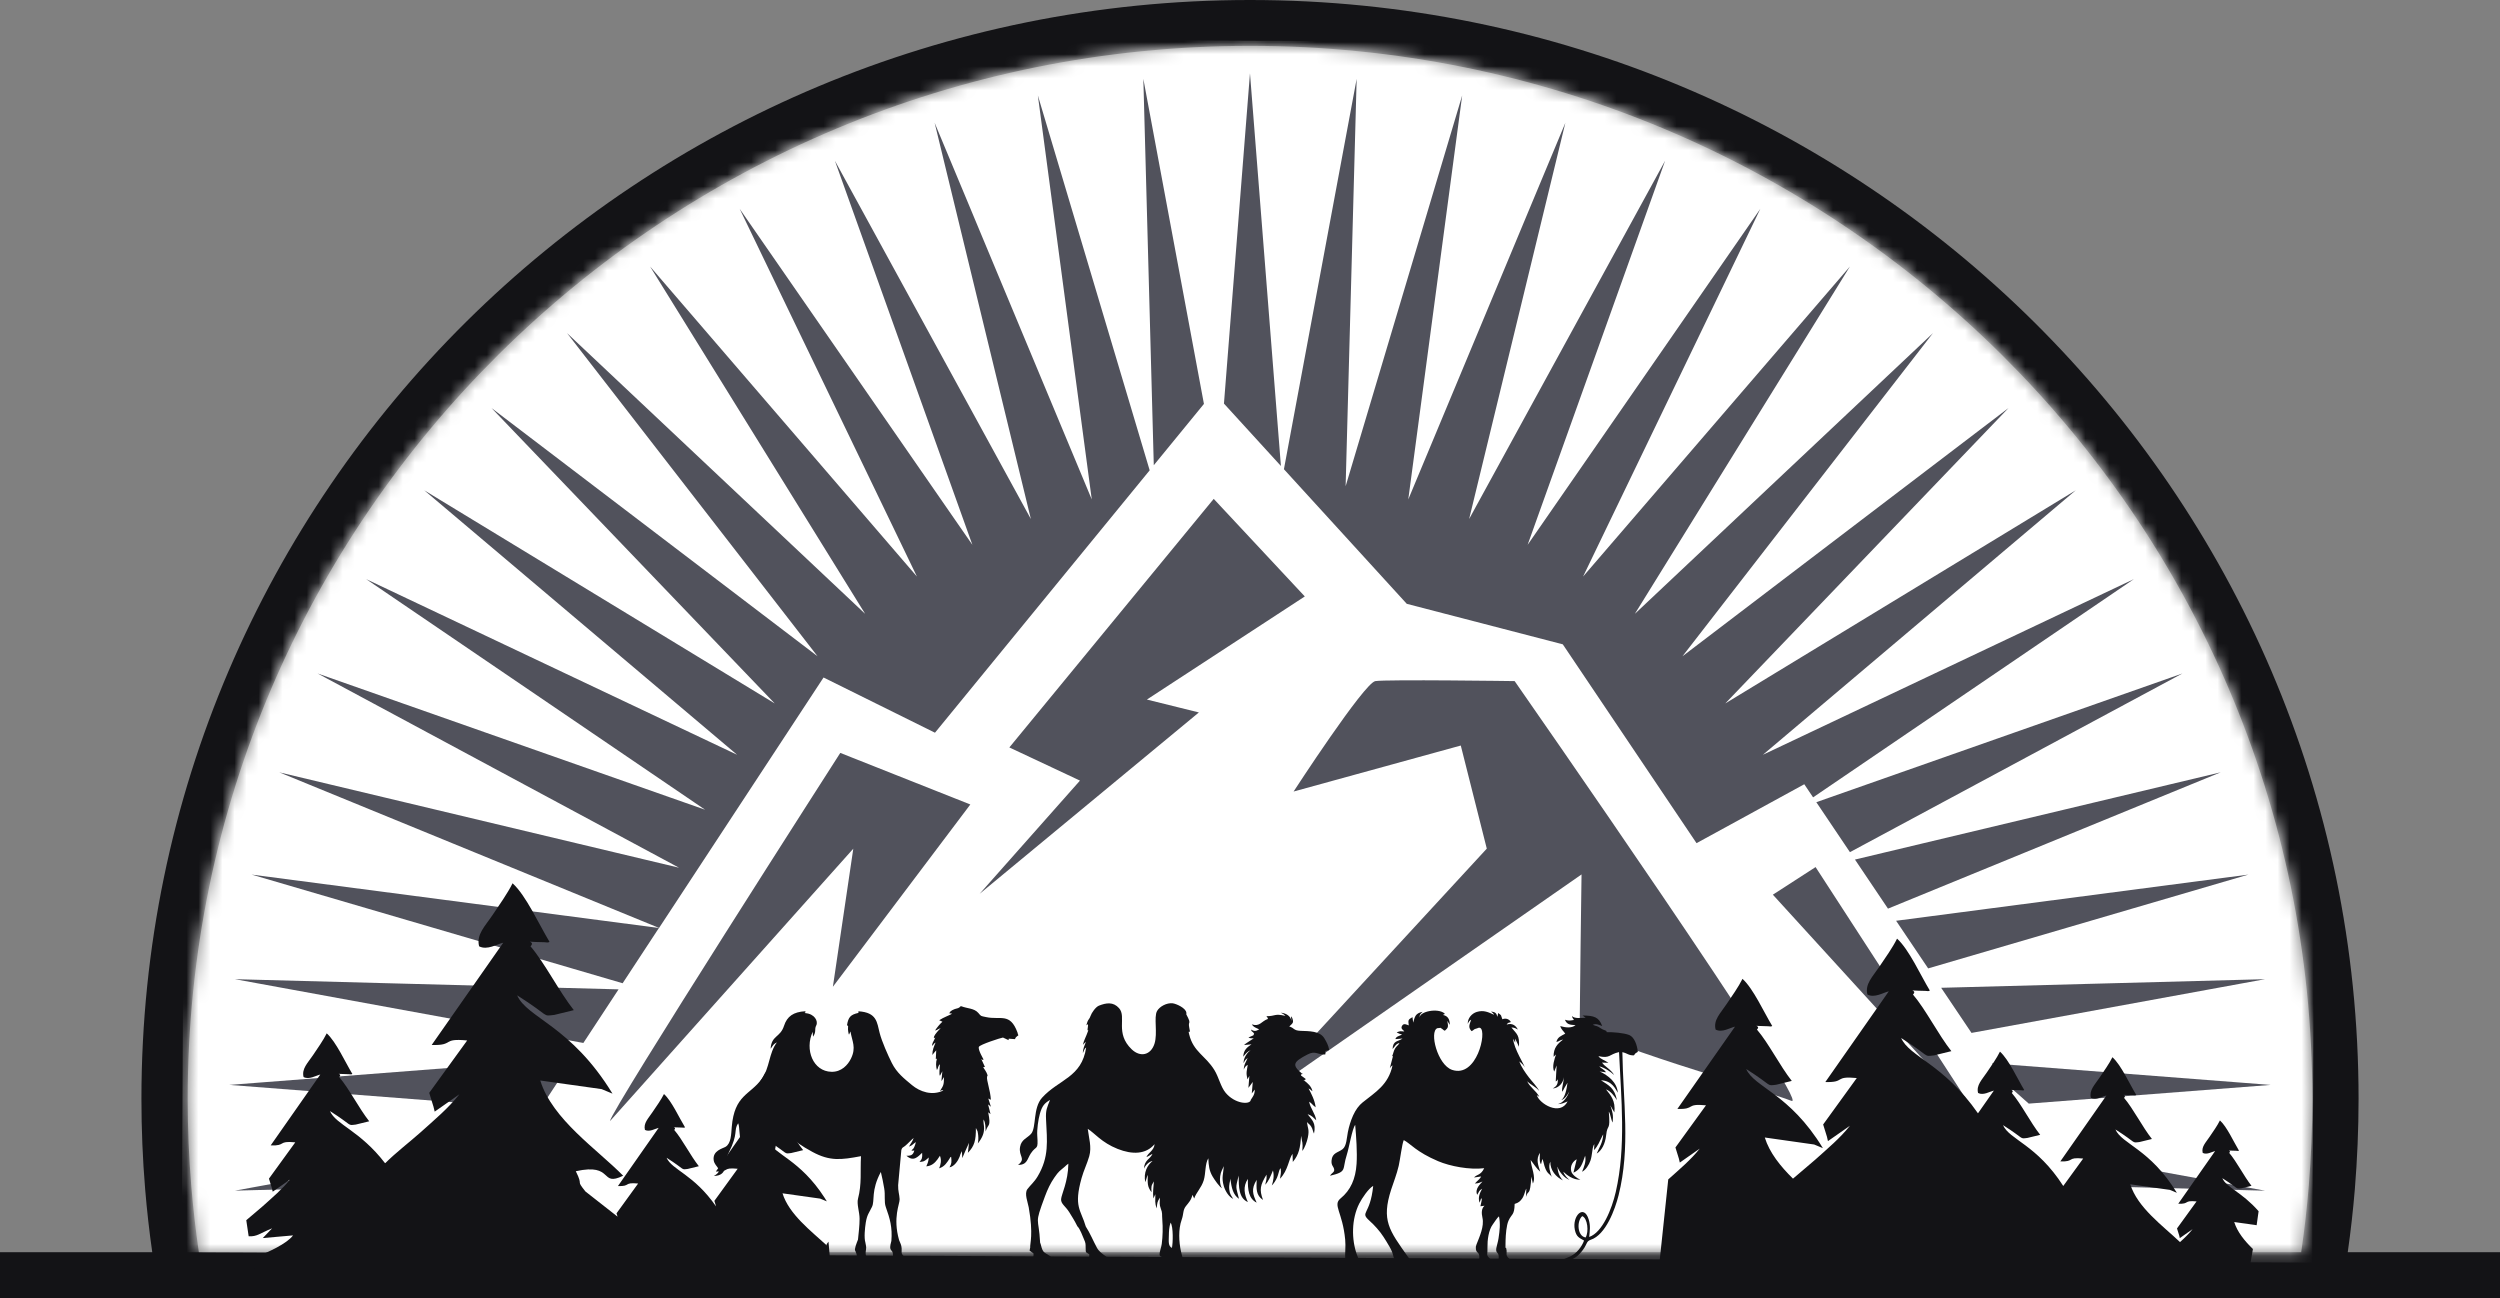 <svg width="208" height="108" viewBox="0 0 208 108" fill="none" xmlns="http://www.w3.org/2000/svg">
<rect x="0" y="0" width="208" height="108" fill="#808080" stroke="none"/>
<path d="M16.545 104.185H191.459C191.726 102.372 191.939 100.523 192.092 98.642C192.288 96.27 192.388 93.86 192.388 91.415C192.388 67.226 182.494 45.323 166.5 29.472C150.507 13.617 128.408 3.815 104.002 3.815C79.596 3.815 57.496 13.617 41.503 29.472C25.51 45.323 15.616 67.226 15.616 91.415C15.616 93.86 15.715 96.27 15.911 98.642C16.068 100.519 16.278 102.368 16.545 104.185ZM0 104.185H12.668C12.418 102.442 12.223 100.692 12.077 98.942C11.87 96.447 11.767 93.934 11.767 91.415C11.767 66.171 22.092 43.319 38.783 26.776C55.474 10.233 78.531 0 103.998 0C129.465 0 152.526 10.233 169.217 26.776C185.908 43.319 196.233 66.171 196.233 91.415C196.233 93.934 196.126 96.447 195.923 98.942C195.777 100.692 195.581 102.442 195.332 104.185H208V108H0V104.185Z" fill="#131316"/>
<mask id="mask0_42_1947" style="mask-type:luminance" maskUnits="userSpaceOnUse" x="15" y="3" width="178" height="102">
<path d="M15.908 98.642C16.064 100.519 16.274 102.368 16.542 104.185H191.455C191.722 102.368 191.936 100.523 192.089 98.642C192.285 96.271 192.384 93.861 192.384 91.415C192.384 67.226 182.49 45.323 166.497 29.468C150.504 13.617 128.405 3.811 103.998 3.811C79.592 3.811 57.493 13.614 41.5 29.468C25.507 45.323 15.612 67.222 15.612 91.415C15.612 93.861 15.712 96.271 15.908 98.642Z" fill="white"/>
</mask>
<g mask="url(#mask0_42_1947)">
<path d="M15.614 2.959L15.12 104.183L192.381 105.051L192.875 3.828L15.614 2.959Z" fill="white"/>
</g>
<path fill-rule="evenodd" clip-rule="evenodd" d="M95.995 38.706L95.126 6.56L100.167 33.607L95.995 38.706ZM54.826 77.201L23.235 64.258L56.496 72.194L26.421 56.032L58.664 67.37L30.459 48.181L61.327 62.797L35.297 40.792L64.457 58.527L40.891 33.946L68.021 54.603L47.178 27.715L71.98 51.071L54.086 22.171L76.288 47.969L61.541 17.375L80.902 45.33L69.463 13.374L85.769 43.184L77.762 10.219L90.835 41.554L86.35 7.94L95.653 39.13L77.79 60.962L68.519 56.368L54.837 77.201H54.826ZM51.803 81.806L20.935 72.766L54.822 77.208L51.803 81.806ZM48.538 86.775L19.543 81.468L51.465 82.314L48.535 86.775H48.538ZM44.932 92.265L19.076 90.265L47.698 88.052L44.928 92.265H44.932ZM40.841 98.497L28.846 98.815L28.33 98.645L28.198 98.832L19.546 99.062L43.33 94.707L40.841 98.493V98.497ZM173.988 96.415L188.454 99.065L176.626 98.751L173.988 96.419V96.415ZM165.735 88.472L188.92 90.265L168.793 91.821L166.807 90.063L165.735 88.469V88.472ZM161.505 82.184L188.454 81.468L164.029 85.938L161.505 82.184ZM157.756 76.608L187.065 72.766L160.423 80.571L157.756 76.608ZM154.331 71.516L184.765 64.254L157.08 75.599L154.331 71.513V71.516ZM151.12 66.742L181.579 56.032L153.914 70.899L151.12 66.746V66.742ZM106.822 39.042L112.874 6.56L111.956 40.457L121.654 7.94L117.168 41.554L130.238 10.219L122.231 43.184L138.537 13.374L127.098 45.33L146.459 17.375L131.712 47.969L153.914 22.171L136.02 51.071L160.822 27.715L139.979 54.603L167.109 33.946L143.543 58.527L172.703 40.792L146.673 62.797L177.541 48.181L150.849 66.34L150.116 65.249L141.151 70.151L130.024 53.608L117.043 50.238L106.825 39.042H106.822ZM103.998 6.101L106.572 38.77L101.833 33.579L103.998 6.101Z" fill="#51525C"/>
<path fill-rule="evenodd" clip-rule="evenodd" d="M100.979 41.508L83.978 62.187L89.853 64.946L81.507 74.364L99.747 59.275L95.421 58.203L108.559 49.624L100.983 41.508H100.979ZM107.626 65.856C107.626 65.856 113.497 56.819 114.427 56.668C115.352 56.516 126.019 56.668 126.019 56.668C126.019 56.668 150.903 92.357 149.048 91.591C147.193 90.826 131.431 86.383 131.431 85.159C131.431 83.934 131.584 72.752 131.584 72.752L104.073 91.898L123.701 70.606L121.537 62.028L107.626 65.856ZM147.502 74.438L151.056 72.141L164.966 93.585L147.502 74.438ZM50.749 93.278C50.749 92.512 69.911 62.642 69.911 62.642L80.731 66.933L69.296 82.099L70.994 70.61L50.749 93.278Z" fill="#51525C"/>
<path fill-rule="evenodd" clip-rule="evenodd" d="M68.929 103.307L69.174 106.091H21.248C21.159 105.629 21.078 105.163 20.996 104.697C22.391 104.168 23.865 103.469 24.381 102.785L21.864 103.007L22.64 102.195C21.572 102.633 21.398 102.894 20.689 102.859C20.622 102.414 20.554 101.97 20.49 101.521C20.971 101.101 21.48 100.696 21.864 100.353C22.701 99.598 23.47 98.956 24.122 98.144L22.69 99.147L22.623 98.864L22.377 98.063L24.567 95.043C23.061 94.894 23.855 95.343 22.519 95.3L26.649 89.4C26.279 89.489 25.717 89.852 25.257 89.609C25.086 88.924 25.588 88.462 26.041 87.791C26.414 87.234 26.899 86.553 27.183 85.974C27.963 86.676 28.721 88.37 29.316 89.351C29.227 89.414 29.177 89.379 29.021 89.376C27.5 89.347 28.593 89.249 28.22 89.609C29.063 90.597 29.847 92.184 30.719 93.292L29.601 93.564C28.867 93.649 29.412 93.684 27.451 92.439C27.96 93.592 29.95 94.058 32.043 96.786C32.934 95.893 34.151 94.962 34.97 94.228C36.181 93.141 37.288 92.216 38.224 91.045L36.166 92.488L36.067 92.079L35.711 90.925L38.869 86.567C36.7 86.355 37.843 87.001 35.917 86.941L41.87 78.433C41.336 78.556 40.528 79.082 39.862 78.733C39.616 77.748 40.346 77.078 40.994 76.111C41.535 75.303 42.233 74.326 42.646 73.489C43.768 74.502 44.861 76.944 45.719 78.359C45.591 78.454 45.519 78.401 45.295 78.394C43.098 78.355 44.679 78.214 44.138 78.733C45.352 80.159 46.484 82.445 47.741 84.044L46.125 84.439C45.071 84.559 45.861 84.608 43.027 82.812C43.864 84.718 47.499 85.321 50.96 90.992L50.055 90.614L44.95 89.898C45.954 93.137 49.674 95.611 51.846 97.82C49.87 98.787 51.116 96.733 47.908 97.446C48.581 98.794 47.855 98.06 48.706 99.129L51.38 101.225L51.294 100.95L53.092 98.469C51.857 98.349 52.508 98.716 51.412 98.681L54.801 93.836C54.499 93.906 54.039 94.206 53.658 94.009C53.52 93.444 53.932 93.067 54.299 92.513C54.609 92.054 55.008 91.496 55.243 91.023C55.88 91.599 56.503 92.989 56.994 93.793C56.92 93.846 56.88 93.818 56.752 93.815C55.499 93.793 56.4 93.712 56.094 94.009C56.784 94.817 57.429 96.123 58.144 97.029L57.222 97.255C56.624 97.326 57.073 97.35 55.46 96.327C55.905 97.34 57.735 97.71 59.576 100.375L59.437 99.912L61.374 97.241C60.042 97.107 60.743 97.506 59.561 97.47L63.214 92.244C62.887 92.322 62.392 92.647 61.983 92.431C61.833 91.825 62.278 91.415 62.677 90.819C63.008 90.325 63.439 89.725 63.691 89.213C64.379 89.834 65.052 91.334 65.578 92.202C65.5 92.258 65.454 92.227 65.319 92.223C63.969 92.198 64.938 92.11 64.606 92.431C65.354 93.307 66.045 94.711 66.821 95.692L65.828 95.932C65.18 96.006 65.664 96.038 63.926 94.933C64.425 96.07 66.54 96.454 68.605 99.651C68.665 99.75 68.729 99.852 68.793 99.955L68.623 99.884L68.238 99.725L65.105 99.284C65.642 101.02 67.458 102.4 68.797 103.628L68.765 103.533L68.929 103.307Z" fill="#131316"/>
<path fill-rule="evenodd" clip-rule="evenodd" d="M187.753 101.938L185.887 101.673C186.147 102.513 186.756 103.247 187.443 103.921C187.322 104.648 187.19 105.371 187.055 106.091H137.957L138.798 98.127C139.773 97.252 140.663 96.511 141.418 95.565L139.759 96.726L139.684 96.401L139.396 95.47L141.938 91.962C140.19 91.793 141.112 92.311 139.559 92.262L144.352 85.416C143.924 85.515 143.273 85.942 142.739 85.66C142.539 84.866 143.127 84.326 143.647 83.546C144.085 82.9 144.644 82.11 144.975 81.439C145.879 82.255 146.758 84.22 147.449 85.36C147.346 85.434 147.289 85.392 147.107 85.385C145.341 85.356 146.613 85.24 146.178 85.66C147.157 86.803 148.065 88.645 149.076 89.933L147.777 90.251C146.929 90.35 147.563 90.385 145.284 88.942C145.957 90.477 148.884 90.963 151.665 95.526L150.938 95.223L146.83 94.64C147.225 95.914 148.136 97.04 149.176 98.063C149.817 97.499 150.511 96.948 151.027 96.486C152.099 95.523 153.085 94.704 153.915 93.663L152.085 94.94L152.003 94.58L151.686 93.557L154.484 89.693C152.558 89.503 153.577 90.078 151.868 90.025L157.148 82.477C156.674 82.59 155.958 83.056 155.367 82.745C155.15 81.87 155.795 81.277 156.371 80.416C156.852 79.703 157.472 78.835 157.835 78.094C158.832 78.994 159.8 81.161 160.562 82.413C160.448 82.495 160.384 82.449 160.185 82.442C158.237 82.41 159.64 82.286 159.159 82.745C160.234 84.008 161.238 86.037 162.353 87.456L160.925 87.805C159.989 87.915 160.687 87.954 158.177 86.362C158.864 87.936 161.705 88.511 164.567 92.629L165.892 90.734C165.539 90.819 165.012 91.165 164.575 90.935C164.414 90.286 164.891 89.848 165.315 89.213C165.671 88.684 166.13 88.042 166.397 87.495C167.134 88.158 167.854 89.76 168.416 90.688C168.334 90.752 168.288 90.716 168.138 90.709C166.697 90.685 167.736 90.593 167.38 90.935C168.178 91.867 168.918 93.37 169.744 94.418L168.683 94.676C167.992 94.757 168.509 94.789 166.65 93.61C167.184 94.824 169.456 95.233 171.663 98.674L173.322 96.391C171.92 96.253 172.66 96.669 171.418 96.631L175.256 91.143C174.91 91.225 174.39 91.567 173.96 91.341C173.803 90.706 174.273 90.272 174.69 89.647C175.038 89.129 175.491 88.497 175.754 87.96C176.477 88.613 177.182 90.187 177.737 91.098C177.655 91.158 177.609 91.126 177.463 91.119C176.046 91.094 177.068 91.006 176.719 91.341C177.499 92.258 178.229 93.734 179.04 94.764L178.001 95.018C177.321 95.096 177.826 95.124 176.003 93.97C176.541 95.198 178.884 95.586 181.116 99.242L180.532 98.998L177.239 98.533C177.84 100.477 179.959 101.991 181.376 103.342C181.757 103 182.109 102.661 182.423 102.266L181.358 103.011L181.312 102.799L181.127 102.206L182.754 99.958C181.636 99.849 182.223 100.184 181.23 100.152L184.299 95.766C184.025 95.83 183.608 96.101 183.266 95.921C183.138 95.413 183.516 95.067 183.847 94.57C184.128 94.157 184.488 93.649 184.698 93.218C185.278 93.741 185.841 95 186.282 95.731C186.218 95.777 186.182 95.752 186.065 95.745C184.933 95.727 185.748 95.653 185.47 95.921C186.097 96.655 186.677 97.834 187.325 98.66L186.496 98.864C185.951 98.924 186.357 98.949 184.897 98.025C185.242 98.811 186.51 99.168 187.916 100.773C187.863 101.161 187.809 101.55 187.753 101.938Z" fill="#131316"/>
<path fill-rule="evenodd" clip-rule="evenodd" d="M97.397 101.726C97.625 102.068 97.593 103.42 97.504 103.829C97.173 103.677 97.244 103.24 97.248 102.823C97.255 102.428 97.269 102.086 97.394 101.722L97.397 101.726ZM85.705 103.822L85.662 104.051C85.762 104.133 85.897 104.228 85.987 104.284C86.022 104.602 85.876 104.764 85.905 105.075C86.396 105.396 87.307 105.265 87.895 105.173C87.906 104.895 87.382 104.507 87.158 104.372C86.962 104.256 86.83 104.203 86.734 103.991C86.638 103.787 86.606 103.526 86.538 103.384C86.424 101.14 86.022 102.015 86.941 99.535C87.158 98.949 87.396 98.448 87.72 97.978C88.101 97.428 88.158 97.439 88.561 97.093C88.682 96.987 88.771 96.888 88.888 96.817C88.87 98.317 88.308 99.376 88.283 99.771C88.258 100.166 88.653 100.353 88.966 100.861C89.23 101.285 89.415 101.581 89.636 102.026C89.86 102.227 90.077 102.862 90.202 103.141C90.323 103.413 90.323 103.487 90.326 103.815C90.334 104.302 90.326 104.14 90.626 104.365C90.672 105.068 89.981 105.339 92.114 105.233L92.53 105.163C92.445 104.595 91.619 104.471 91.259 103.804C90.967 103.264 90.683 102.573 90.337 102.047C89.935 100.653 89.312 100.424 89.988 98.017C90.166 97.375 90.441 96.839 90.626 96.196C90.843 95.431 90.59 94.665 90.501 93.92C91.064 94.263 91.644 95.057 92.99 95.59C94.211 96.073 95.332 96.052 96.062 95.194C96.016 95.724 95.546 95.886 95.382 96.27C95.578 96.2 95.681 96.098 95.884 96.002C95.706 96.447 95.204 96.5 95.179 97.241C95.29 96.952 95.585 96.648 95.891 96.592C95.457 96.959 95.129 97.534 95.286 98.359C95.372 98.155 95.389 97.986 95.496 97.746C95.482 98.43 95.439 98.709 95.806 99.192C95.778 98.674 95.778 98.666 96.005 98.289C95.977 98.808 95.895 99.15 95.959 99.711L96.126 99.362C96.133 99.898 96.059 100.053 96.24 100.54C96.279 100.06 96.287 99.986 96.507 99.64C96.493 100.011 96.443 100.212 96.579 100.554C96.732 100.943 96.664 101.02 96.703 101.475C96.76 102.146 96.739 102.873 96.657 103.497C96.621 103.748 96.546 103.928 96.5 104.154C96.404 104.616 96.593 104.471 96.771 104.665C96.999 104.912 96.824 104.983 96.739 105.318C96.643 105.689 96.831 105.615 96.96 105.897C97.355 105.9 97.768 105.957 98.124 105.946C98.512 105.932 98.9 105.883 99.295 105.893L99.495 105.735C99.352 105.428 99.06 105.209 98.8 105.043C98.355 104.761 98.416 104.711 98.259 104.125C98.081 103.317 98.028 102.28 98.316 101.479C98.49 100.999 98.401 100.688 98.665 100.353C98.886 100.071 99.11 99.859 99.21 99.411L99.359 99.715C99.509 99.228 99.954 98.839 100.15 98.201C100.328 97.622 100.246 96.825 100.534 96.369C100.552 96.973 100.609 97.41 100.883 97.876C101.05 98.158 101.453 98.748 101.677 98.864C101.51 98.645 101.47 98.211 101.52 97.855C101.577 97.446 101.709 97.322 101.812 97.022C101.794 97.647 101.609 97.961 101.819 98.677C101.951 99.132 102.272 99.605 102.603 99.746C102.435 99.457 102.318 99.376 102.275 98.956C102.229 98.532 102.353 98.321 102.361 98.067C102.471 98.843 102.585 99.397 103.083 99.743C102.831 98.691 102.77 98.942 103.055 97.809C103.066 98.755 103.062 99.686 103.824 100.011C103.539 99.4 103.386 98.734 103.824 98.084C103.806 99.009 103.895 99.732 104.554 100.06C104.233 99.351 104.077 98.949 104.554 98.162C104.529 98.903 104.486 99.446 105.084 99.838C104.75 98.949 104.867 98.585 105.373 97.728C105.415 98.148 105.319 98.24 105.269 98.571C105.565 98.247 105.718 97.851 105.91 97.382C106.028 97.82 105.939 98.261 105.814 98.631C105.974 98.48 106.138 98.229 106.248 97.978C106.309 97.841 106.341 97.714 106.384 97.566C106.391 97.534 106.434 97.396 106.441 97.371C106.526 97.181 106.466 97.29 106.555 97.202C106.605 97.661 106.54 97.689 106.498 98.07C107.181 97.354 107.21 96.451 107.537 95.999L107.562 96.673C108.089 96.048 108.175 95.477 108.257 94.506C108.331 95.096 108.417 95 108.353 95.759C108.552 95.515 108.737 95.004 108.812 94.64C108.954 93.963 108.794 93.874 108.737 93.349C108.83 93.483 108.961 93.522 109.093 93.733C109.232 93.956 109.221 94.121 109.325 94.316C109.52 93.405 109.136 93.172 108.794 92.703C109.193 92.826 109.289 93.021 109.513 93.211C109.442 92.675 109.011 92.188 108.919 91.662C109.164 91.803 109.179 91.93 109.464 92.128C109.392 91.546 109.115 91.016 108.872 90.561C109.086 90.663 109.026 90.677 109.196 90.797C109.125 90.385 108.776 90.106 108.502 89.894C108.552 89.7 108.378 90.018 108.559 89.852C108.755 89.675 108.605 89.876 108.63 89.767L108.242 89.478C108.249 89.269 108.207 89.502 108.299 89.368C108.445 89.164 108.335 89.488 108.338 89.333C107.463 88.61 107.577 88.359 108.78 87.735C109.467 87.378 109.595 87.773 110.257 87.731C110.265 87.72 110.272 87.699 110.275 87.692L110.268 87.442L110.592 87.361C110.514 86.944 110.371 86.701 110.186 86.387C109.816 85.766 108.905 85.794 108.21 85.766C107.598 85.741 107.705 85.529 107.267 85.402C107.562 85.109 107.701 85.109 107.452 84.555C107.381 84.703 107.448 84.725 107.438 84.943C107.402 84.541 106.989 84.287 106.565 84.259C106.758 84.35 106.818 84.393 106.953 84.523C106.006 84.301 106.142 84.552 105.362 84.548C105.469 84.686 105.444 84.615 105.497 84.774C104.935 84.961 104.839 85.444 104.151 85.229C104.265 85.42 104.429 85.49 104.629 85.579C104.639 85.586 104.664 85.596 104.675 85.6L104.764 85.645C104.461 85.815 104.354 85.808 104.08 85.66C104.169 85.931 104.201 85.748 104.344 86.013C104.223 86.214 104.365 86.083 104.137 86.203L103.87 86.32C104.052 86.411 104.08 86.379 104.312 86.39C104.148 86.514 103.575 86.845 103.503 86.948L104.123 86.888C103.785 87.128 103.468 87.325 103.436 87.918L103.496 87.844C103.653 87.657 103.81 87.456 104.055 87.392C103.813 87.498 103.425 88.052 103.471 88.458C103.632 88.063 103.653 88.225 103.795 88.01C103.728 88.303 103.482 88.522 103.482 88.998C103.539 88.818 103.642 88.68 103.813 88.596C103.735 89.118 103.653 89.213 103.785 89.802L103.948 89.516L103.867 90.512L104.23 90.018L104.148 90.977L104.305 90.773C104.305 90.773 104.329 90.741 104.337 90.734L104.404 90.653C104.386 90.918 104.351 91.066 104.226 91.26C104.176 91.334 104.123 91.404 104.091 91.468C103.927 91.8 104.162 91.274 104.055 91.56C103.927 91.913 102.742 91.838 101.972 90.918C101.559 90.423 101.406 89.626 101.036 89.026C100.292 87.816 99.295 87.526 98.939 86.062C98.857 85.73 98.903 85.875 99.007 85.833C98.978 85.603 98.896 85.349 98.921 85.183C98.936 85.095 99.028 85.046 98.85 84.689C98.608 84.209 98.74 84.527 98.704 84.252C98.654 83.86 97.86 83.511 97.568 83.475C97.073 83.415 96.475 83.744 96.269 84.114C95.977 84.636 96.336 85.953 96.052 86.842C95.745 87.791 94.877 87.989 94.161 87.308C92.737 85.945 93.762 84.615 93.104 83.878C92.619 83.338 92.039 83.43 91.427 83.673C91.16 83.779 90.818 84.269 90.732 84.531C90.647 84.788 90.54 84.813 90.472 85.017C90.241 85.716 90.611 84.834 90.508 85.466C90.412 86.058 90.643 85.413 90.508 85.826C90.383 86.207 90.177 86.549 90.092 86.937C90.188 86.806 90.287 86.757 90.355 86.662C90.252 86.955 90.092 87.24 90.095 87.622C90.177 87.438 90.209 87.255 90.369 87.149C90.006 89.651 88.087 89.802 86.706 91.323C85.919 92.188 86.243 93.818 85.784 94.337C85.477 94.686 84.982 94.796 84.872 95.409C84.722 96.232 85.399 96.366 84.701 96.927C85.477 96.916 85.456 96.433 85.762 95.967C86.243 95.237 86.392 95.791 86.3 94.481C86.264 93.98 86.389 93.119 86.517 92.668C86.702 92.011 86.901 91.785 87.364 91.514C87.119 92.138 86.99 92.329 87.03 93.13C87.119 94.961 87.297 96.249 86.332 97.876C86.047 98.356 85.744 98.585 85.481 98.935C85.207 99.302 85.513 100.022 85.591 100.459C85.994 102.749 85.68 103.434 85.712 103.818L85.705 103.822Z" fill="#131316"/>
<path fill-rule="evenodd" clip-rule="evenodd" d="M125.314 103.847C125.332 103.914 125.346 103.984 125.35 104.055C125.368 104.355 125.275 104.418 125.496 104.655C125.627 104.796 125.756 104.859 125.93 104.976L126.329 105.35L126.372 105.646C126.226 105.664 125.079 105.646 124.752 105.639C124.538 105.657 123.053 105.629 123.053 105.629C122.751 104.997 123.082 105.191 123.082 104.577C123.082 104.118 122.79 104.302 122.79 103.836C122.779 103.765 122.79 103.67 122.847 103.529C123.089 102.904 123.505 102.036 123.338 101.309C123.253 100.935 123.249 100.537 123.513 100.318L123.171 100.364L123.278 99.863C123.278 99.704 123.299 99.792 123.231 99.69L123.103 100.067C122.936 99.602 123.149 99.21 123.317 98.899C123.018 99.076 123.078 99.136 122.904 99.407C122.679 98.913 123.185 98.497 123.342 98.303C123.089 98.398 123.06 98.451 122.708 98.469L122.776 98.398C122.776 98.398 122.801 98.374 122.808 98.363C122.815 98.356 122.829 98.342 122.84 98.331C122.979 98.194 123.157 98.056 123.231 97.883L122.64 97.968C122.861 97.703 123.21 97.791 123.484 97.195C122.259 97.343 120.646 97.033 119.642 96.606C117.827 95.833 117.353 95.148 116.794 94.855C116.652 95.141 116.484 96.517 116.374 96.99C116.196 97.742 115.968 98.285 115.747 98.966C114.918 101.535 115.58 102.357 117.115 104.531C117.275 104.757 117.328 104.824 117.421 104.873H117.424H117.428L117.435 104.877H117.439L117.442 104.88H117.446H117.449H117.453L117.456 104.884H117.46H117.464H117.467L117.471 104.888H117.474L117.478 104.891H117.481V104.895H117.488H117.496L117.503 104.898H117.506H117.513L117.52 104.902H117.528H117.535H117.542L117.549 104.905H117.553H117.56V104.909H117.563L117.57 104.912H117.574H117.585V104.919H117.592L117.595 104.926L117.602 104.93H117.609L117.624 104.937L117.642 104.944L117.656 104.951H117.663L117.674 104.958L117.688 104.965H117.691L117.706 104.976H117.709L117.713 104.979C117.731 104.99 117.752 104.997 117.773 105.007L117.795 105.018C117.976 105.106 118.19 105.286 118.371 105.41C118.389 105.484 118.386 105.554 118.325 105.597C118.151 105.724 117.98 105.756 117.613 105.759C117.243 105.763 116.545 105.759 116.545 105.759L116.46 105.618C116.499 105.593 116.52 105.562 116.534 105.512C116.534 105.512 116.538 105.498 116.541 105.487V105.48V105.473V105.466V105.459V105.456V105.452V105.449V105.442V105.438V105.434V105.431V105.424V105.417V105.413V105.41V105.403V105.396V105.392V105.389V105.382V105.374V105.367V105.36V105.353V105.343V105.336V105.329V105.322V105.311V105.304V105.297V105.29V105.283V105.279V105.272V105.265V105.258V105.251V105.247V105.237V105.23V105.223V105.216V105.205C116.531 105.195 116.524 105.187 116.513 105.18C116.513 105.18 116.502 105.173 116.499 105.17C116.495 105.166 116.492 105.163 116.484 105.159C116.481 105.159 116.477 105.152 116.474 105.149C116.474 105.149 116.467 105.142 116.463 105.138L116.456 105.131H116.449V105.124H116.445L116.438 105.117C116.207 104.969 116.071 105.036 115.957 104.619C115.84 104.178 115.812 104.087 115.594 103.705C115.263 103.134 114.964 102.64 114.562 102.192C114.327 101.93 114.209 101.81 113.928 101.553C113.113 100.808 114.003 101.133 114.249 98.666C113.864 98.885 113.326 99.668 113.084 100.148C112.451 101.408 112.418 103.106 112.917 104.453C113.099 104.948 113.198 104.873 113.586 105.117C113.978 105.36 113.996 105.512 114.27 105.766C114.256 105.914 114.27 105.886 114.209 105.907H112.148H112.205C112.315 105.149 112.443 105.127 111.924 104.768C111.888 104.228 111.977 103.758 111.92 103.141C111.703 100.829 110.855 100.265 111.536 99.707C112.369 99.026 112.785 98.095 112.867 96.831C112.931 95.843 112.835 94.587 112.753 93.592C112.5 93.91 112.24 95.501 112.055 96.073C111.642 97.343 112.127 97.47 110.66 97.823C110.788 97.579 111.048 97.541 111.001 97.287C110.955 97.033 110.752 96.983 110.784 96.563C110.834 95.9 111.325 95.907 111.703 95.611C112.038 95.349 112.045 94.679 112.141 94.199C112.24 93.701 112.383 93.236 112.582 92.795C112.792 92.332 113.066 91.965 113.366 91.725C114.455 90.847 115.509 90.264 115.861 88.634C115.751 88.722 115.723 88.737 115.633 88.874L115.893 87.879C115.822 87.851 115.911 87.921 115.833 87.854C115.933 87.643 115.933 87.47 116.064 87.244C116.178 87.039 116.349 86.955 116.435 86.782C116.128 86.835 116.047 87.099 115.861 87.279C115.897 86.549 116.306 86.679 116.691 86.408L116.096 86.454C116.175 86.185 116.474 86.21 116.645 86.058C116.559 86.037 116.509 86.034 116.41 85.998L116.242 85.914C116.235 85.892 116.214 85.896 116.203 85.885C116.595 85.762 116.417 85.801 116.837 85.815C116.78 85.695 116.47 85.603 116.673 85.314C116.808 85.12 117.043 85.25 117.207 85.314C117.15 84.834 117.161 84.841 117.517 84.626L117.577 85.081C117.723 84.548 117.77 84.308 118.364 84.181C118.24 84.311 118.09 84.396 118.112 84.654C118.122 84.16 119.614 83.835 120.194 84.322C120.194 84.407 120.194 84.361 120.045 84.442C120.461 84.52 120.625 84.799 120.622 85.268L120.415 84.933C120.511 85.437 120.508 85.494 120.212 85.758C120.052 85.688 120.134 85.702 119.991 85.607C119.742 85.441 119.892 85.54 119.717 85.532L119.582 85.547C118.902 85.84 119.6 88.595 120.81 89.012C122.865 89.714 123.733 85.825 123.157 85.525C123.032 85.462 122.961 85.55 122.843 85.575C122.598 85.624 122.64 85.702 122.437 85.794C122.113 85.462 122.274 85.233 122.402 84.841C122.245 84.918 122.195 85.01 122.117 85.19C122.099 84.714 122.455 84.319 122.868 84.192C123.448 84.015 123.851 84.223 124.303 84.431C124.218 84.248 124.2 84.315 124.057 84.153C124.417 84.216 124.499 84.276 124.584 84.601L124.648 84.283C124.983 84.534 124.833 84.393 124.997 84.802C125.303 84.675 125.585 84.809 125.706 85.035C125.506 85.127 125.489 85.035 125.353 85.247C125.823 85.084 126.133 85.346 126.283 85.659C126.133 85.578 126.008 85.487 125.748 85.487C126.236 86.076 126.425 86.122 126.379 87.092L126.065 86.415V86.75L125.891 86.425C125.941 87.233 126.877 88.677 126.881 88.853C126.87 88.73 126.567 88.419 126.4 88.31C126.574 88.775 126.916 89.259 127.183 89.612C127.45 89.968 127.892 90.409 128.063 90.773C127.781 90.413 127.376 90.275 127.062 89.961C127.251 90.423 127.824 90.769 128.07 91.252L127.863 91.115C128.059 91.81 129.797 92.89 130.427 91.637C130.156 91.743 129.968 91.856 129.615 91.863C130.103 91.736 130.402 91.263 130.566 90.815C130.391 91.133 130.217 91.411 129.896 91.538C130.217 91.274 130.341 90.667 130.416 90.085L130.167 90.501C130.103 90.628 130.071 90.702 129.975 90.836C129.911 90.455 130.131 90.067 130.085 89.619C130.113 90.056 129.665 90.554 129.188 90.557C129.522 90.374 129.608 90.229 129.629 89.781C129.569 89.905 129.537 89.912 129.437 89.979L129.512 88.645C129.512 88.645 129.312 89.149 129.309 89.16C129.106 88.73 129.341 88.087 129.462 87.731L129.259 87.921C129.241 87.17 129.622 86.813 130.049 86.492C129.75 86.535 129.743 86.644 129.49 86.693C129.587 86.277 129.889 86.192 130.227 86.002C130.106 85.797 129.918 85.705 129.811 85.37C130.245 85.497 130.754 85.564 131.085 85.293C130.608 85.261 130.366 85.247 130.203 84.844C130.559 84.947 130.598 84.915 130.954 84.862C130.858 84.703 130.826 84.721 130.79 84.527C130.964 84.763 131.531 84.696 131.926 84.675L131.666 84.488C132.634 84.502 133.022 84.615 133.304 85.367C133.09 85.289 132.784 85.134 132.52 85.264C132.905 85.423 132.819 85.307 133.197 85.564C133.343 85.663 133.364 85.653 133.517 85.716C133.709 85.797 133.638 85.755 133.674 85.875C134.179 85.864 135.112 85.935 135.554 86.115C135.985 86.291 136.216 86.965 136.266 87.516C136.049 87.66 136.102 87.576 135.945 87.805C135.49 87.823 135.401 87.629 134.981 87.54C135.041 91.644 135.664 95.455 134.664 99.453C134.379 100.593 133.61 102.735 132.346 103.151C132.008 103.264 132.04 103.469 131.83 103.797C131.445 104.397 131.082 104.662 130.744 104.789C130.224 105.025 127.326 105.66 126.639 105.671C126.535 105.639 126.55 105.611 126.639 105.583C127.888 105.569 129.551 105.032 130.672 104.524C131.182 104.266 131.595 103.751 131.794 103.215C131.392 102.986 131.15 102.911 131.025 102.312C130.79 101.165 131.78 100.148 132.179 101.458C132.342 101.987 132.271 102.403 132.221 102.915C133.321 102.541 134.105 100.597 134.432 99.168C135.297 95.399 134.881 91.365 134.703 87.533C133.859 87.724 133.969 88.087 132.99 87.872C133.115 88.098 133.571 88.236 133.82 88.426L133.286 88.408L133.45 88.599C133.763 88.878 134.083 89.065 134.297 89.449C134.066 89.209 133.528 88.835 133.061 88.719C133.236 88.934 133.471 88.966 133.617 89.216L133.097 89.146C133.802 89.478 134.535 90.046 134.603 90.914C134.418 90.653 134.169 89.922 133.204 89.88C133.87 90.314 134.336 90.536 134.528 91.531C134.297 91.161 134.009 90.79 133.617 90.635C134.012 91.126 134.429 91.591 134.315 92.551L133.98 91.969C134.158 92.502 134.24 92.735 134.176 93.394C134.023 93.162 134.012 92.717 133.852 92.484C134.001 94.195 133.738 93.423 133.631 94.453C133.556 95.166 133.257 95.734 132.844 95.978C133.069 95.441 133.343 95.092 133.389 94.39C133.336 94.464 133.396 94.354 133.311 94.52C133.104 94.93 132.944 95.364 132.624 95.688L132.648 95.198C132.517 95.364 132.495 95.667 132.463 95.889C132.435 96.101 132.396 96.355 132.328 96.556C132.207 96.916 131.915 97.364 131.627 97.488C131.776 97.124 131.993 96.637 131.883 96.157C131.637 96.86 131.513 97.301 130.911 97.569L131.182 96.454C130.925 96.577 130.598 96.962 130.729 97.456C130.804 97.735 131.199 98.042 131.491 98.151C130.879 98.176 130.331 97.745 130.067 97.484C130.135 97.738 130.398 98.042 130.58 98.158C130.178 98.063 129.658 97.407 129.608 97.117C129.604 97.096 129.594 97.093 129.583 97.079C129.597 97.576 129.8 97.975 130.039 98.211C129.458 97.932 128.967 97.364 128.988 96.655C128.778 97.05 128.999 97.569 129.102 97.918C128.917 97.597 128.65 97.735 128.408 96.659C128.39 96.577 128.39 96.588 128.365 96.517C128.362 96.507 128.348 96.496 128.344 96.472C128.344 96.447 128.33 96.44 128.326 96.426L128.216 96.86C128.159 96.782 128.216 96.913 128.148 96.733C128.113 96.634 128.137 96.715 128.123 96.641C128.109 96.581 128.105 96.45 128.105 96.387C128.105 96.21 128.12 96.087 128.13 95.918C127.76 96.433 127.981 96.955 128.148 97.484C127.878 97.269 127.589 96.828 127.351 96.51C127.383 97.124 127.817 97.915 127.536 98.469L127.411 97.897C127.29 99.637 127.162 98.903 126.959 99.58L126.991 98.899C126.945 98.97 126.977 98.899 126.923 99.037C126.842 99.252 126.788 99.513 126.656 99.7C126.485 99.94 126.368 100.06 126.019 100.166C125.998 101.144 125.77 100.971 125.506 101.567C125.332 101.966 125.275 102.731 125.264 103.197C125.254 103.691 125.25 103.765 125.254 103.801L125.314 103.847ZM123.737 104.288C123.73 104.411 123.737 104.492 123.886 104.648C124.018 104.789 124.146 104.852 124.321 104.969L124.542 105.177C124.57 105.036 124.691 104.958 124.695 104.588C124.695 104.129 124.424 104.319 124.492 103.847C124.542 103.582 124.634 103.324 124.677 103.031C124.777 102.361 124.841 101.846 124.716 101.2C124.577 101.292 124.335 101.694 124.203 101.867C123.851 102.333 123.748 103.169 123.758 103.762C123.765 104.143 123.748 104.164 123.74 104.284L123.737 104.288ZM131.926 102.957C132.203 102.488 132.089 101.345 131.641 101.182C131.171 101.592 131.224 102.858 131.926 102.957Z" fill="#131316"/>
<path fill-rule="evenodd" clip-rule="evenodd" d="M84.697 86.066C84.697 86.066 84.655 85.903 84.651 85.893C84.032 84.224 83.245 84.883 82.041 84.622C81.55 84.516 81.65 84.566 81.393 84.273C81.044 83.874 80.471 83.917 79.984 83.719C79.841 83.708 79.912 83.814 79.706 83.878C79.62 83.906 79.296 83.952 79.061 84.171C78.915 84.308 79.218 84.164 78.937 84.291L79.218 84.34C79.086 84.435 78.492 84.644 78.143 84.883L78.41 85.007C78.178 85.215 77.958 85.487 77.794 85.741C78.025 85.709 78.032 85.586 78.267 85.558C78.175 85.593 77.758 86.09 77.719 86.224C77.605 86.623 77.968 86.044 77.726 86.514C77.634 86.697 77.552 86.803 77.548 87.025C77.73 86.863 77.634 86.86 77.84 86.74C77.698 87.103 77.58 87.308 77.57 87.773C77.662 87.671 77.794 87.481 77.894 87.385L77.858 88.116C77.897 88.102 77.915 88.088 77.922 88.077C77.929 88.084 77.936 88.088 77.947 88.098C77.854 88.384 77.865 88.754 77.951 89.026C78.089 88.846 78 88.74 78.203 88.543C78.193 88.885 78.107 89.368 78.203 89.506L78.403 89.129L78.324 89.93C78.349 89.919 78.364 89.877 78.371 89.887C78.374 89.898 78.392 89.855 78.399 89.845L78.545 89.608C78.531 90.328 78.481 90.321 78.203 90.773C78.321 90.727 78.371 90.663 78.488 90.727C77.548 91.193 76.53 90.826 75.875 90.279C75.237 89.746 74.614 89.27 74.198 88.437C73.877 87.795 73.368 86.651 73.187 85.942C72.962 85.063 72.966 84.234 71.421 84.139V84.273C70.769 84.418 70.581 84.615 70.47 85.303C70.677 85.409 70.452 85.314 70.616 86.055C70.634 86.048 70.645 86.044 70.655 86.044C70.662 86.03 70.673 86.009 70.687 85.981C70.705 85.953 70.734 85.865 70.759 85.819C70.897 86.648 71.254 87.145 70.801 88.073C70.541 88.61 70.004 89.192 69.181 89.174C67.64 89.143 66.938 87.322 67.615 85.847L67.643 86.256C67.942 85.84 67.739 85.642 67.907 85.325C68.103 84.961 67.764 84.344 67.002 84.294C66.835 84.061 67.095 84.372 67.002 84.135C66.013 84.192 65.486 84.555 65.229 85.353C64.912 86.337 64.183 86.133 64.115 87.258C64.126 87.244 64.14 87.209 64.143 87.219C64.147 87.23 64.165 87.191 64.172 87.181C64.329 86.955 64.35 86.87 64.638 86.725C63.951 87.643 64.061 88.818 63.378 89.764C62.402 91.115 61.106 91.076 60.882 93.762C60.832 94.372 60.832 95.131 60.369 95.413C60.142 95.554 59.262 95.727 59.38 96.539C59.469 97.146 60.305 97.305 59.394 97.844C60.654 97.795 60.195 96.761 60.629 95.907C61.462 94.263 61.014 94.062 61.413 93.455C61.491 93.592 61.502 93.949 61.519 94.115C61.705 95.83 61.847 97.347 60.765 98.836C60.537 99.154 60.106 99.411 60.152 99.884C60.206 100.438 60.551 100.738 60.658 102.686C60.725 103.879 60.597 103.497 60.419 104.076C60.466 104.464 60.722 104.32 60.74 104.665C60.747 104.785 60.697 104.891 60.686 105.036L60.601 105.403C60.601 105.403 60.583 105.438 60.569 105.452C60.576 105.463 60.594 105.463 60.597 105.477C60.654 105.678 62.246 105.71 62.584 105.558C62.474 105.064 62.093 104.948 61.73 104.701C61.484 104.538 61.462 104.524 61.441 104.147C61.427 103.854 61.334 103.727 61.284 103.42C61.014 102.982 61.213 101.02 61.398 100.512C61.669 99.771 62.167 99.073 62.506 98.374C62.57 99.316 62.082 100.35 62.178 100.537C62.559 100.869 62.897 101.105 63.211 101.539C63.382 101.772 63.908 102.612 63.983 102.862C64.154 103.025 64.389 103.529 64.45 103.815C64.642 104.74 64.571 104.168 65.001 104.665C65.026 105.036 64.859 105.121 64.98 105.481C65.183 105.675 65.578 105.654 65.941 105.657C66.137 105.657 66.337 105.654 66.529 105.643C66.764 105.629 66.903 105.643 66.981 105.491C66.803 104.923 66.205 104.775 65.767 104.429C65.475 104.196 65.023 103.434 64.831 103C64.592 102.7 64.051 101.528 63.905 101.084C63.627 100.24 63.627 99.404 63.698 98.483C63.78 97.446 64.079 97.114 64.336 96.249C64.517 95.65 64.71 94.429 64.799 93.786C65.511 94.221 65.713 94.831 67.604 95.844C69.053 96.624 69.979 96.504 71.634 96.193C71.563 97.502 71.713 98.476 71.385 99.739C71.271 100.17 71.517 100.858 71.517 101.401C71.517 101.987 71.439 102.58 71.385 103.13C71.321 103.3 71.236 103.501 71.186 103.681C71.068 104.097 71.168 104.006 71.257 104.313C71.439 104.955 70.873 104.852 71.175 105.548C71.734 105.756 72.457 105.742 73.108 105.654C73.115 105.294 72.528 104.951 72.275 104.757C72.083 104.613 71.994 104.422 72.026 104.164C72.079 103.723 72.087 103.847 72.001 103.381C71.876 102.975 71.962 102.164 72.033 101.715C72.14 101.063 72.3 100.922 72.546 100.417C72.806 99.891 72.446 99.076 73.286 97.506C73.404 97.964 73.479 98.395 73.564 98.864C73.671 99.436 73.539 99.979 73.699 100.427C74.041 101.391 74.255 102.107 74.162 103.243C73.877 104.246 74.301 103.836 74.298 104.433C74.298 105.103 73.92 104.831 74.251 105.516C74.696 105.759 75.565 105.689 76.128 105.59L76.081 105.265L75.647 104.856C75.458 104.725 75.319 104.658 75.177 104.507C74.938 104.249 75.038 104.179 75.017 103.854C75.002 103.603 74.899 103.395 74.803 103.173C74.266 101.274 74.867 100.173 74.849 99.771C74.828 99.358 74.711 99.104 74.725 98.603L74.992 95.678C75.056 95.448 75.131 95.484 75.309 95.336C75.565 95.124 75.782 94.866 76.014 94.679C75.914 95.004 75.772 95.113 75.629 95.399C75.942 95.29 75.975 95.152 76.199 95.022C76.17 95.156 76.121 95.321 76.064 95.438C75.942 95.678 75.957 95.544 75.832 95.738L76.071 95.724C75.975 96.077 75.821 96.168 75.419 96.158C75.999 96.687 76.352 96.253 76.722 95.914C76.751 96.348 76.704 96.447 76.501 96.669C76.783 96.662 76.897 96.627 77.096 96.458L77.274 96.302C77.246 96.648 77.189 96.761 77.067 97.04C77.498 97.005 77.769 96.772 77.993 96.468L78.203 96.158C78.353 96.535 78.264 96.916 78.136 97.206C78.602 97.061 78.809 96.691 78.997 96.405C79.108 96.239 78.98 96.341 79.136 96.246C79.182 96.705 79.179 96.803 78.997 97.125C79.4 97.05 79.713 96.571 79.838 96.246C79.87 96.158 79.88 96.108 79.909 96.024L80.03 95.773L80.062 96.352C80.083 96.299 80.578 95.156 80.621 95.085L80.528 95.914C81.08 95.346 81.201 94.877 81.194 93.85L81.329 94.115C81.351 94.192 81.379 94.376 81.386 94.46C81.411 94.704 81.4 94.923 81.354 95.138C82.187 94.097 81.753 93.585 81.835 93.137C82.006 93.451 81.984 93.734 82.006 94.143C82.205 93.43 82.469 93.85 82.219 92.541L82.412 92.692L82.209 91.891C82.365 91.98 82.298 91.973 82.444 92.082L82.234 91.419C82.319 91.376 82.223 91.429 82.44 91.5C82.404 90.745 82.066 89.87 82.123 89.587C82.152 89.446 82.198 89.57 82.141 89.39C82.081 89.196 81.888 88.931 81.799 88.793L81.945 88.765L81.657 88.141C81.846 88.038 81.568 88.285 81.835 88.151C81.814 88.105 81.351 87.332 81.443 87.1C81.522 86.909 83.252 86.351 83.448 86.323L83.914 86.542C83.914 86.5 83.921 86.457 83.925 86.418L84.441 86.457C84.455 86.422 84.523 86.302 84.523 86.302L84.648 86.196C84.697 86.14 84.708 86.193 84.712 86.196C84.712 86.196 84.712 86.168 84.712 86.069L84.697 86.066ZM70.652 86.027C70.727 86.016 70.616 86.115 70.652 86.027Z" fill="#131316"/>
</svg>
